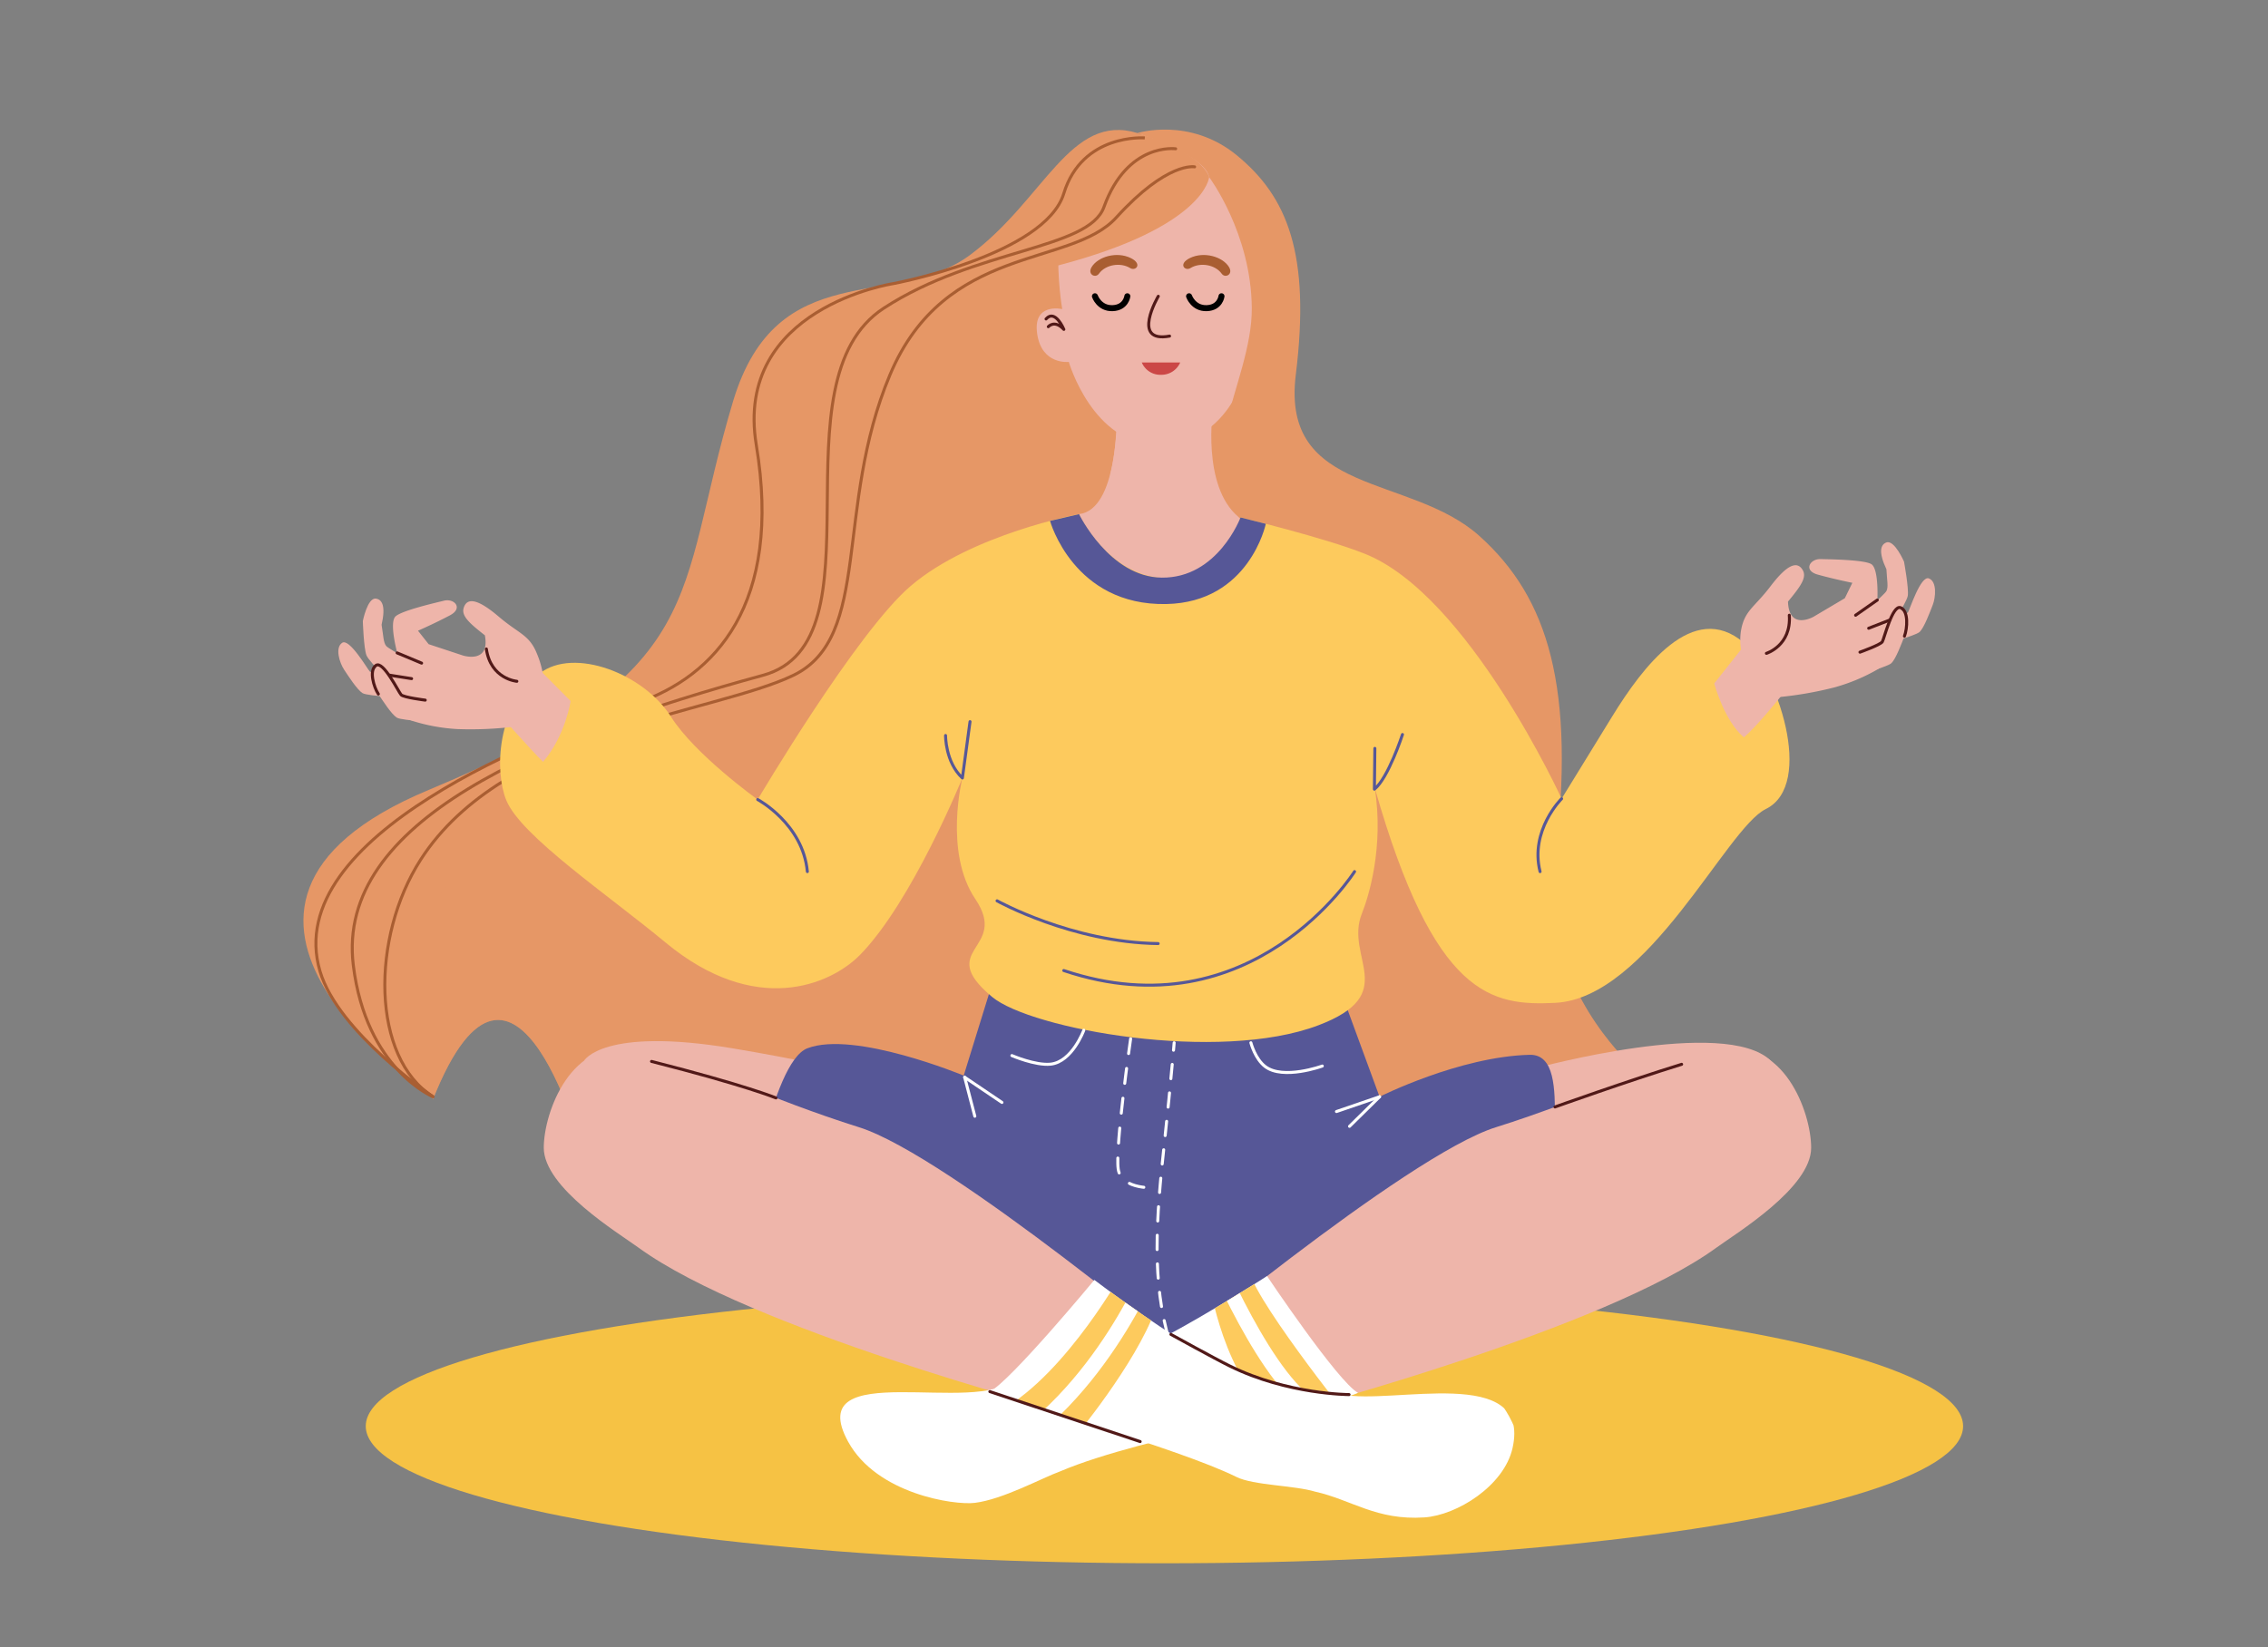 <?xml version="1.0" encoding="UTF-8" standalone="no"?>
<svg
   viewBox="0 0 1459.13 1060.09"
   version="1.1"
   id="svg171"
   sodipodi:docname="contact.svg"
   inkscape:version="1.2 (dc2aeda, 2022-05-15)"
   inkscape:export-filename="contact.png"
   inkscape:export-xdpi="96"
   inkscape:export-ydpi="96"
   xmlns:inkscape="http://www.inkscape.org/namespaces/inkscape"
   xmlns:sodipodi="http://sodipodi.sourceforge.net/DTD/sodipodi-0.dtd"
   xmlns="http://www.w3.org/2000/svg"
   xmlns:svg="http://www.w3.org/2000/svg">
  <rect x="0" y="0" width="1459.13" height="1060.09" fill="#808080" stroke="none"/>
  <sodipodi:namedview
     id="namedview173"
     pagecolor="#ffffff"
     bordercolor="#000000"
     borderopacity="0.25"
     inkscape:showpageshadow="2"
     inkscape:pageopacity="0.0"
     inkscape:pagecheckerboard="0"
     inkscape:deskcolor="#d1d1d1"
     showgrid="false"
     inkscape:zoom="0.22262261"
     inkscape:cx="727.68889"
     inkscape:cy="530.04499"
     inkscape:window-width="1309"
     inkscape:window-height="456"
     inkscape:window-x="0"
     inkscape:window-y="0"
     inkscape:window-maximized="0"
     inkscape:current-layer="g169" />
  <defs
     id="defs10">
    <style
       id="style2">.cls-1,.cls-10,.cls-12,.cls-13,.cls-15,.cls-16,.cls-17,.cls-19,.cls-23,.cls-8{fill:none;}.cls-2{isolation:isolate;}.cls-3{fill:#ede3dc;}.cls-4,.cls-5{fill:#e69766;}.cls-5{opacity:0.59;}.cls-20,.cls-5,.cls-7{mix-blend-mode:multiply;}.cls-6,.cls-7{fill:#eeb5aa;}.cls-8{stroke:#511918;}.cls-10,.cls-12,.cls-15,.cls-16,.cls-17,.cls-19,.cls-23,.cls-8{stroke-linecap:round;stroke-linejoin:round;}.cls-12,.cls-13,.cls-15,.cls-16,.cls-17,.cls-19,.cls-8{stroke-width:1.93px;}.cls-9{fill:#a95e32;}.cls-10{stroke:#000;stroke-width:3.87px;}.cls-11{fill:#cb4746;}.cls-12,.cls-13{stroke:#a95e32;}.cls-13{stroke-miterlimit:10;}.cls-14{fill:#565797;}.cls-15,.cls-16,.cls-17,.cls-23{stroke:#fff;}.cls-16{stroke-dasharray:9.2 9.2;}.cls-17{stroke-dasharray:9.66;}.cls-18,.cls-20{fill:#fdca5d;}.cls-19{stroke:#565797;}.cls-21{clip-path:url(#clip-path);}.cls-22{fill:#fff;}.cls-23{stroke-width:9.66px;}.cls-24{clip-path:url(#clip-path-2);}</style>
    <clipPath
       id="clip-path">
      <path
         class="cls-1"
         d="M815.16,821.21s45.49,67.95,58.53,75.13c-16.4,8.22-212,80.39-212,80.39s-86.3.45-115.22-10.55c-12.37-4.7-22.86-15.9-27.09-34.28-27.52-119.53,111-20.15,132.41-44.67,32.55-37.24,70.75-13.27,97.31-27S815.16,821.21,815.16,821.21Z"
         id="path4" />
    </clipPath>
    <clipPath
       id="clip-path-2">
      <path
         class="cls-1"
         d="M704.05,823.68s-53.95,65.18-67.24,71.87C650.16,902,758.2,932,795.49,950.49c11,5.45,37.1,5.36,50.64,9.45,23.36,5.2,39.36,18.63,70.24,16.57,20.93-1.39,51.24-20.26,56.73-44.61,12.23-54.3-77.66-27.64-109.5-34.5-23.37-5-43.54-.26-96.25-30.6C741.43,851.88,704.05,823.68,704.05,823.68Z"
         id="path7" />
    </clipPath>
  </defs>
  <g
     class="cls-2"
     id="g169">
    <g
       id="Layer_14"
       data-name="Layer 14"
       style="fill:#f6c244;fill-opacity:1">
      <ellipse
         class="cls-3"
         cx="749.14"
         cy="917.78"
         rx="513.83"
         ry="88.25"
         id="ellipse12"
         style="fill:#f6c244;fill-opacity:1" />
    </g>
    <g
       id="Layer_10"
       data-name="Layer 10">
      <path
         class="cls-3"
         d="M823.83,150.23S820.69,375.3,811.6,432.59s127.32-31.52,138.23,28.57S922.55,698,943,722.16s-152.32,75.89-160.73,77.3-406.53-56-406.53-56-44-171-97.1-37.68c-56.34-61.14-46.3-134.09-46.3-134.09L486.56,416l55-163.5,140-102.3,87-47.37Z"
         id="path15" />
      <path
         class="cls-4"
         d="M823.83,151.62S820.69,376.69,811.6,434s127.32-31.51,138.23,28.57-27.28,236.85-6.82,261-152.32,75.9-160.73,77.31-406.53-56-406.53-56-44-170.95-97.1-37.69c-56.34-61.13-46.3-134.09-46.3-134.09L486.56,417.43l55-163.5,140-102.31,87-47.37Z"
         id="path17" />
      <path
         class="cls-5"
         d="M823.83,151.62S820.69,376.69,811.6,434s127.32-31.51,138.23,28.57-27.28,236.85-6.82,261-152.32,75.9-160.73,77.31-406.53-56-406.53-56-44-170.95-97.1-37.69c-56.34-61.13-46.3-134.09-46.3-134.09L486.56,417.43l55-163.5,140-102.31,87-47.37Z"
         id="path19" />
      <g
         id="Layer_5"
         data-name="Layer 5">
        <path
           class="cls-6"
           d="M780.42,262.87s-7.53,49.82,16.35,69.8c12.2,10.22-21.29,41.48-52.84,39.37-31.71-2.12-62.46-39.74-49.73-41.18,25-2.82,24.2-62.18,24.2-62.18S750.91,220.84,780.42,262.87Z"
           id="path21" />
        <path
           class="cls-7"
           d="M782.28,265s-13.93,58.63-68.09,40.4c3-9.52,4.53-31.45,4.53-31.45Z"
           id="path23" />
        <path
           class="cls-6"
           d="M803.23,232.91s-10,53.91-58.75,53.39c-41.59-.45-56.85-53.39-56.85-53.39S670.29,235,667.3,215c-3.09-20.56,16.1-16.09,16.1-16.09s-14.28-79.2,24.14-102.84c33.89-20.86,87.26-10.29,100.67,29.06s1.37,72.44,1.37,72.44,17.93-1,13.57,19.19C819.89,231.83,811.09,232.52,803.23,232.91Z"
           id="path25" />
        <path
           class="cls-8"
           d="M745.19,190.66s-17.86,30.3,7.25,25.63"
           id="path27" />
        <path
           class="cls-9"
           d="M786,176.14c2.21,3.12,7.55.46,4.71-4.24-4.06-6.74-16.15-10.25-25.16-5.84-7.85,3.84-3.17,8.63.31,6.48C772.12,168.64,781.8,170.27,786,176.14Z"
           id="path29" />
        <path
           class="cls-9"
           d="M707,176.14c-2.21,3.12-7.55.46-4.71-4.24,4.06-6.74,16.15-10.25,25.16-5.84,7.85,3.84,3.17,8.63-.31,6.48C720.86,168.64,711.18,170.27,707,176.14Z"
           id="path31" />
        <path
           class="cls-10"
           d="M765,190.66s2.74,7.94,11.36,7.65,9.49-7.65,9.49-7.65"
           id="path33" />
        <path
           class="cls-10"
           d="M704.43,190.66s2.73,7.94,11.35,7.65,9.5-7.65,9.5-7.65"
           id="path35" />
        <path
           class="cls-11"
           d="M734.57,233.26a12.91,12.91,0,0,0,12.37,7.94,13.16,13.16,0,0,0,12.36-7.94"
           id="path37" />
        <path
           class="cls-8"
           d="M674.43,210.24s4-4.73,10,1.74c0,0-5.51-13.39-11.45-6.72"
           id="path39" />
        <g
           id="Layer_7"
           data-name="Layer 7">
          <path
             class="cls-4"
             d="M777.92,114S775.43,146,680.86,170.8c-82.68,21.7-113.15,119.7-115.73,189-4.59,123.35-143.47,152-206.47,167.28s-134.42,88.25-80,178.73c0,0-185.95-121.18-2.68-197.54S433.59,384.9,471.65,258.18C499.91,164.1,576,199.84,624.07,164.1s64.24-91.65,107.68-78.49S777.92,114,777.92,114Z"
             id="path41" />
          <path
             class="cls-4"
             d="M777.92,114S805,150.1,805.35,198.31,761.68,304.22,803.25,335s112.06,147.75,97.82,250.84S925,740.74,948.35,748.14,1101,725.42,1101,725.42,987,666.7,1000.41,554.5s-4.22-169.73-48.65-209.6S824,319.21,833.65,241.2,828.13,126.59,795.79,100c-30.34-24.95-64-14.38-64-14.38S775.43,99.93,777.92,114Z"
             id="path43" />
          <path
             class="cls-12"
             d="M756.37,95.75s-31.09-4.36-46.14,37.49c-9.87,27.45-82.8,26.74-141.63,65.07C496.06,245.58,570,413,490.89,434.57,346.55,474,216,528.59,227.3,621.14c8.17,67.06,51.35,84.67,51.35,84.67-39.78-25.07-40.21-102.51-7.95-152.69,53.83-83.72,188.92-94,239.72-118.53s26.17-107.72,62.15-193.39C608.09,156.6,688.8,172.36,718.15,140c32.88-36.22,50.41-32.63,50.41-32.63"
             id="path45" />
          <path
             class="cls-13"
             d="M736.51,88.75s-40.23-3.14-52.12,35.79c-12.11,39.63-109.75,58-109.75,58S472,198,486.56,286.3c16.89,102.44-26.44,149-77.11,166.27-57.85,19.78-229.52,84.87-203.56,172.52,11.7,39.51,72.76,80.72,72.76,80.72"
             id="path47" />
          <g
             id="Layer_8"
             data-name="Layer 8">
            <path
               class="cls-6"
               d="M987.85,687.44S1110,654,1139.29,682.65s-8,97.58-8,97.58l-200,19.23Z"
               id="path49" />
            <path
               class="cls-6"
               d="M375.75,682.65s12-21.95,95.59-8,140,31.18,140,31.18l12.73,66.38L475,756.88l-99.23-74.23"
               id="path51" />
            <g
               id="Layer_3"
               data-name="Layer 3">
              <path
                 class="cls-14"
                 d="M620,692.18l16.8-54.26s177.38-12.1,227.83,5.49l22.91,62.4s51.26-25.84,96.54-27c16.32-.42,16.32,22.31,16.32,41.68s-22,108.85-22,108.85L772,893.46,480.5,785.62s15.46-102,38.92-111C549.67,663,620,692.18,620,692.18Z"
                 id="path53" />
              <line
                 class="cls-15"
                 x1="868.22"
                 y1="724.84"
                 x2="887.55"
                 y2="705.81"
                 id="line55" />
              <line
                 class="cls-15"
                 x1="644.6"
                 y1="709.46"
                 x2="620.63"
                 y2="693.27"
                 id="line57" />
              <path
                 class="cls-15"
                 d="M755.41,671.05s-.15,1.75-.42,4.81"
                 id="path59" />
              <path
                 class="cls-16"
                 d="M754.16,685c-1.14,12.49-3,31.64-5,50.23-5.47,49.57-8.26,90,3.27,128"
                 id="path61" />
              <path
                 class="cls-15"
                 d="M753.81,867.67c.51,1.52,1.05,3,1.6,4.56"
                 id="path63" />
              <path
                 class="cls-17"
                 d="M727.4,668.44s-10,69.26-8,83.86c1.9,14,25,12,25,12"
                 id="path65" />
              <g
                 id="Layer_2"
                 data-name="Layer 2">
                <path
                   class="cls-18"
                   d="M619.16,500.66s-12.08,47.71,8.31,77.89c22.15,32.75-26.56,31.85,10.81,63,25,20.86,145.8,42.61,209.93,18.26,53.3-20.24,16.57-43.61,28-72,4.12-10.28,14.31-42.32,8.24-80.79,38.46,135,75.33,140.3,116,138.36,59.88-2.86,110.17-112.29,135.52-124.69,32.21-15.75,6.8-89.38-14.2-107.19-32.53-27.61-64.94,15.65-84.61,47.65L1004.67,514s-60-131.34-126.79-157.7C852,346,798.11,333,798.11,333s-12.22,40.84-49,39.09-54.94-41.23-54.94-41.23-69,12.76-108.24,46.2c-34.83,29.66-98.47,137.49-98.47,137.49s-40.37-28.84-55.83-53.39c-17.33-27.51-62.27-45-84.45-27.78-27.84,21.55-29,63.06-21.48,81.55,9.31,23,65.36,60.81,102.44,91.58,57.89,48,106.11,27.35,125.16,8C586.77,580.41,619.16,500.66,619.16,500.66Z"
                   id="path67" />
                <path
                   class="cls-19"
                   d="M871.46,560.9s-65.88,104.42-187.08,63.68"
                   id="path69" />
                <path
                   class="cls-19"
                   d="M641.47,579.72s48.11,26.81,103.63,27.51"
                   id="path71" />
                <path
                   class="cls-19"
                   d="M1004.67,514s-20.58,20.31-13.86,46.93"
                   id="path73" />
                <path
                   class="cls-19"
                   d="M487.49,514.55s29.1,15.61,31.93,46.35"
                   id="path75" />
                <path
                   class="cls-14"
                   d="M675.55,335.23s15.1,54.7,74.82,53.49c53.43-1.09,64-51.62,64-51.62L798.11,333s-14.65,39.15-50.71,38.73c-33.56-.39-53.2-40.87-53.2-40.87Z"
                   id="path77" />
                <ellipse
                   class="cls-20"
                   cx="348.31"
                   cy="464.41"
                   rx="37.31"
                   ry="14.13"
                   transform="translate(-214.59 606.34) rotate(-67.28)"
                   id="ellipse79" />
                <ellipse
                   class="cls-20"
                   cx="1119.62"
                   cy="444.97"
                   rx="14.13"
                   ry="37.31"
                   transform="translate(-84.97 467.81) rotate(-22.76)"
                   id="ellipse81" />
                <path
                   class="cls-19"
                   d="M624.07,464.41l-4.91,36.25c-11-10.21-10.83-27.33-10.83-27.33"
                   id="path83" />
                <path
                   class="cls-19"
                   d="M902.29,472.69s-9.15,28.05-18.06,35.18l.29-26.26"
                   id="path85" />
                <g
                   id="Layer_11"
                   data-name="Layer 11">
                  <path
                     class="cls-6"
                     d="M1142.24,448.82a234.69,234.69,0,0,0,38.15-6.51A118.5,118.5,0,0,0,1208,430.74c12.07-7.39,8-12.74,8-12.74s-3.77-1.54-.49-5.48c3.69-4.43-1.73-6.27-1.73-6.27a73.88,73.88,0,0,1,2.38-8.49c1.49-4-3.46-1.83-3.46-1.83s-5.68-.22-5.17-5,1.31-25-3.65-27.92-28.33-3.08-32.54-3.22c-6.89-.24-11.4,7.37-1.83,10,11.27,3.12,22.21,5.27,22.21,5.27l-4.85,9.93-20.06,11.88s-7.72,4.45-12.6.77c-2.13-1.6-3.72-4.76-3.89-10.5,8.23-9.93,12.23-15.56,9.46-20.29-3.62-6.17-10.24-3.36-20.69,10.41s-16.74,15.51-19,28.56C1119.31,410.36,1116.68,434,1142.24,448.82Z"
                     id="path87" />
                  <path
                     class="cls-8"
                     d="M1136.43,420.45s16.12-4.92,14.73-24.52"
                     id="path89" />
                  <path
                     class="cls-6"
                     d="M1125.75,410.89l-22.91,28.94s6.56,24.23,19.08,34.66c8.42-6.89,25.2-28.06,25.2-28.06"
                     id="path91" />
                  <g
                     id="Layer_12"
                     data-name="Layer 12">
                    <path
                       class="cls-6"
                       d="M346.52,430.44l20.58,20.69s-3.13,22-17.71,39.15c-7.45-7.13-31.65-34.61-31.65-34.61"
                       id="path93" />
                    <g
                       id="Layer_6"
                       data-name="Layer 6">
                      <path
                         class="cls-6"
                         d="M1106.55,675.61c-40.9,8.52-86.4,31.74-144.14,49.81S741.85,880,741.85,880l92.91,27.35S1032.54,855.11,1104.14,803c12.93-9.4,61.08-38.61,61.08-64.35C1165.22,715.72,1147.45,667.1,1106.55,675.61Z"
                         id="path95" />
                      <path
                         class="cls-6"
                         d="M408.51,675.61c40.89,8.52,86.4,31.74,144.14,49.81S773.21,880,773.21,880L680.3,907.33S482.52,855.11,410.92,803c-12.93-9.4-61.08-38.61-61.08-64.35C349.84,715.72,367.61,667.1,408.51,675.61Z"
                         id="path97" />
                      <path
                         class="cls-8"
                         d="M1000.41,712.37s46.89-16.77,81.48-27.44"
                         id="path99" />
                      <path
                         class="cls-8"
                         d="M499.22,706.56s-19.5-8.09-80.05-23.49"
                         id="path101" />
                      <g
                         class="cls-21"
                         clip-path="url(#clip-path)"
                         id="g109">
                        <path
                           class="cls-22"
                           d="M815.16,821.21s45.49,67.95,58.53,75.13c-16.4,8.22-137.87,27.69-191.31,50.41-12.37,4.54-37.1,18.15-55.22,20.4-13.13,1.63-63.07-5.64-81.55-39.44-30.22-55.25,84.78-16,106.22-40.48,32.55-37.24,70.75-13.27,97.31-27S815.16,821.21,815.16,821.21Z"
                           id="path103" />
                        <path
                           class="cls-18"
                           d="M778.9,829.67s11.58,70.78,51.94,88.11S868.22,913,868.22,913s-66.54-83-65.23-98.65S778.9,829.67,778.9,829.67Z"
                           id="path105" />
                        <path
                           class="cls-23"
                           d="M777.92,800.88s38.32,93.8,70.63,106.45"
                           id="path107" />
                      </g>
                      <g
                         class="cls-24"
                         clip-path="url(#clip-path-2)"
                         id="g117">
                        <path
                           class="cls-22"
                           d="M704.05,823.68s-53.95,65.18-67.24,71.87c16.07,8.82,211.38,89.53,211.38,89.53s68.48,16.08,97.79,6.15c12.53-4.24,40.2-24.81,36.69-43.34C971,886,944.39,883.63,896.36,879.14c-49.25-4.6-103,2.38-129-12.34S704.05,823.68,704.05,823.68Z"
                           id="path111" />
                        <path
                           class="cls-18"
                           d="M723.55,816.34s-36.94,67.34-79.3,91c-45.12,25.2,47.22,17.55,47.22,17.55s39-46.78,51.77-81.9C747,832.53,723.55,816.34,723.55,816.34Z"
                           id="path113" />
                        <path
                           class="cls-23"
                           d="M743.24,809.46s-34,89.62-106.43,129.24"
                           id="path115" />
                      </g>
                      <path
                         class="cls-8"
                         d="M753.31,858.74s27.93,15.45,38,20.4c37.18,18.33,76.62,18.33,76.62,18.33"
                         id="path119" />
                      <line
                         class="cls-8"
                         x1="636.81"
                         y1="895.55"
                         x2="733.53"
                         y2="927.71"
                         id="line121" />
                    </g>
                  </g>
                  <path
                     class="cls-6"
                     d="M1213.63,349.1c5.17-1.9,11.33,12.33,11.33,12.33s3.18,17.23,2.42,22-14.3,24.78-14.3,24.78l-19.27-9.52s18.46-15.82,19.83-18.33.37-6.92,0-14C1208.4,355.21,1209.84,350.49,1213.63,349.1Z"
                     id="path125" />
                  <path
                     class="cls-6"
                     d="M1241,372.24c5.27,2.11,4.32,12.22,2.46,17s-5.48,14.48-8.35,17.35-28.86,9.49-28.86,9.49l-10.33-15.27s30.37-4.72,31.6-6.74S1235.7,370.13,1241,372.24Z"
                     id="path127" />
                  <path
                     class="cls-6"
                     d="M1222.78,392.38c5.28,2.11,4.33,12.22,2.47,17s-5.48,14.48-8.35,17.35-28.87,9.49-28.87,9.49L1177.71,421s32.08-4.65,33.31-6.67S1217.51,390.27,1222.78,392.38Z"
                     id="path129" />
                  <path
                     class="cls-8"
                     d="M1196.61,419.69S1209.79,415,1211,413s6.49-24,11.76-21.94,4.33,13.52,2.47,18.34"
                     id="path131" />
                  <line
                     class="cls-8"
                     x1="1193.81"
                     y1="395.93"
                     x2="1207.78"
                     y2="386.14"
                     id="line133" />
                  <line
                     class="cls-8"
                     x1="1202.22"
                     y1="404.31"
                     x2="1215.64"
                     y2="399.08"
                     id="line135" />
                </g>
              </g>
              <g
                 id="Layer_16"
                 data-name="Layer 16">
                <path
                   class="cls-6"
                   d="M332.91,467.39a234.47,234.47,0,0,1-38.65,1.8,118.78,118.78,0,0,1-29.41-5.41C251.48,459.14,254.33,453,254.33,453s3.36-2.31-.69-5.45c-4.55-3.54.35-6.5.35-6.5a75.47,75.47,0,0,0-4.14-7.79c-2.31-3.61,3-2.52,3-2.52s5.5-1.43,4-6-6.61-24.11-2.39-28.05,27-9.06,31.09-10.1c6.68-1.71,12.72,4.76,3.93,9.4-10.34,5.47-20.57,9.9-20.57,9.9l6.86,8.67,22.14,7.31s8.5,2.7,12.48-1.94c1.73-2,2.61-5.44,1.55-11.09-10.17-7.94-15.28-12.59-13.58-17.79,2.22-6.81,9.29-5.47,22.44,5.74s19.67,11.58,24.62,23.85C345.39,420.7,361.45,455,332.91,467.39Z"
                   id="path139" />
                <path
                   class="cls-8"
                   d="M332.53,438.44s-16.8-1.37-19.63-20.81"
                   id="path141" />
                <path
                   class="cls-6"
                   d="M241.86,385.24c-5.46-.75-8.43,14.47-8.43,14.47s.57,17.51,2.34,22S255,442.85,255,442.85l16.79-13.42s-21.42-11.51-23.29-13.67-1.84-6.68-3-13.7C248.27,390.09,245.86,385.79,241.86,385.24Z"
                   id="path143" />
                <path
                   class="cls-6"
                   d="M220.1,413.69c-4.71,3.19-1.62,12.86,1.23,17.18s8.45,13,11.86,15.16,30.23,3.1,30.23,3.1L270.24,432s-30.67,1.88-32.3.17S224.8,410.5,220.1,413.69Z"
                   id="path145" />
                <path
                   class="cls-6"
                   d="M242.17,429.48c-4.7,3.19-1.61,12.86,1.24,17.17s8.45,13,11.86,15.16,30.23,3.1,30.23,3.1l6.82-17.12s-32.33,2.31-34,.6S246.87,426.29,242.17,429.48Z"
                   id="path147" />
                <path
                   class="cls-8"
                   d="M273.58,450.56s-13.87-1.73-15.5-3.43S246.6,425,241.89,428.21s-1.33,14.13,1.52,18.44"
                   id="path149" />
                <line
                   class="cls-8"
                   x1="271.24"
                   y1="426.75"
                   x2="255.5"
                   y2="420.17"
                   id="line151" />
                <line
                   class="cls-8"
                   x1="264.81"
                   y1="436.73"
                   x2="250.58"
                   y2="434.5"
                   id="line153" />
              </g>
              <path
                 class="cls-15"
                 d="M804.76,671.05c.16.51,2.76,10.33,9.15,15.27,11.54,8.92,36.8-.28,36.8-.28"
                 id="path156" />
              <path
                 class="cls-15"
                 d="M697.27,663s-7.49,20.37-21.38,21.84c-9.77,1-24.89-5.53-24.89-5.53"
                 id="path158" />
              <line
                 class="cls-15"
                 x1="620.63"
                 y1="693.27"
                 x2="627.16"
                 y2="718.34"
                 id="line160" />
              <line
                 class="cls-15"
                 x1="887.55"
                 y1="705.81"
                 x2="859.82"
                 y2="715.32"
                 id="line162" />
            </g>
          </g>
        </g>
      </g>
    </g>
  </g>
</svg>
